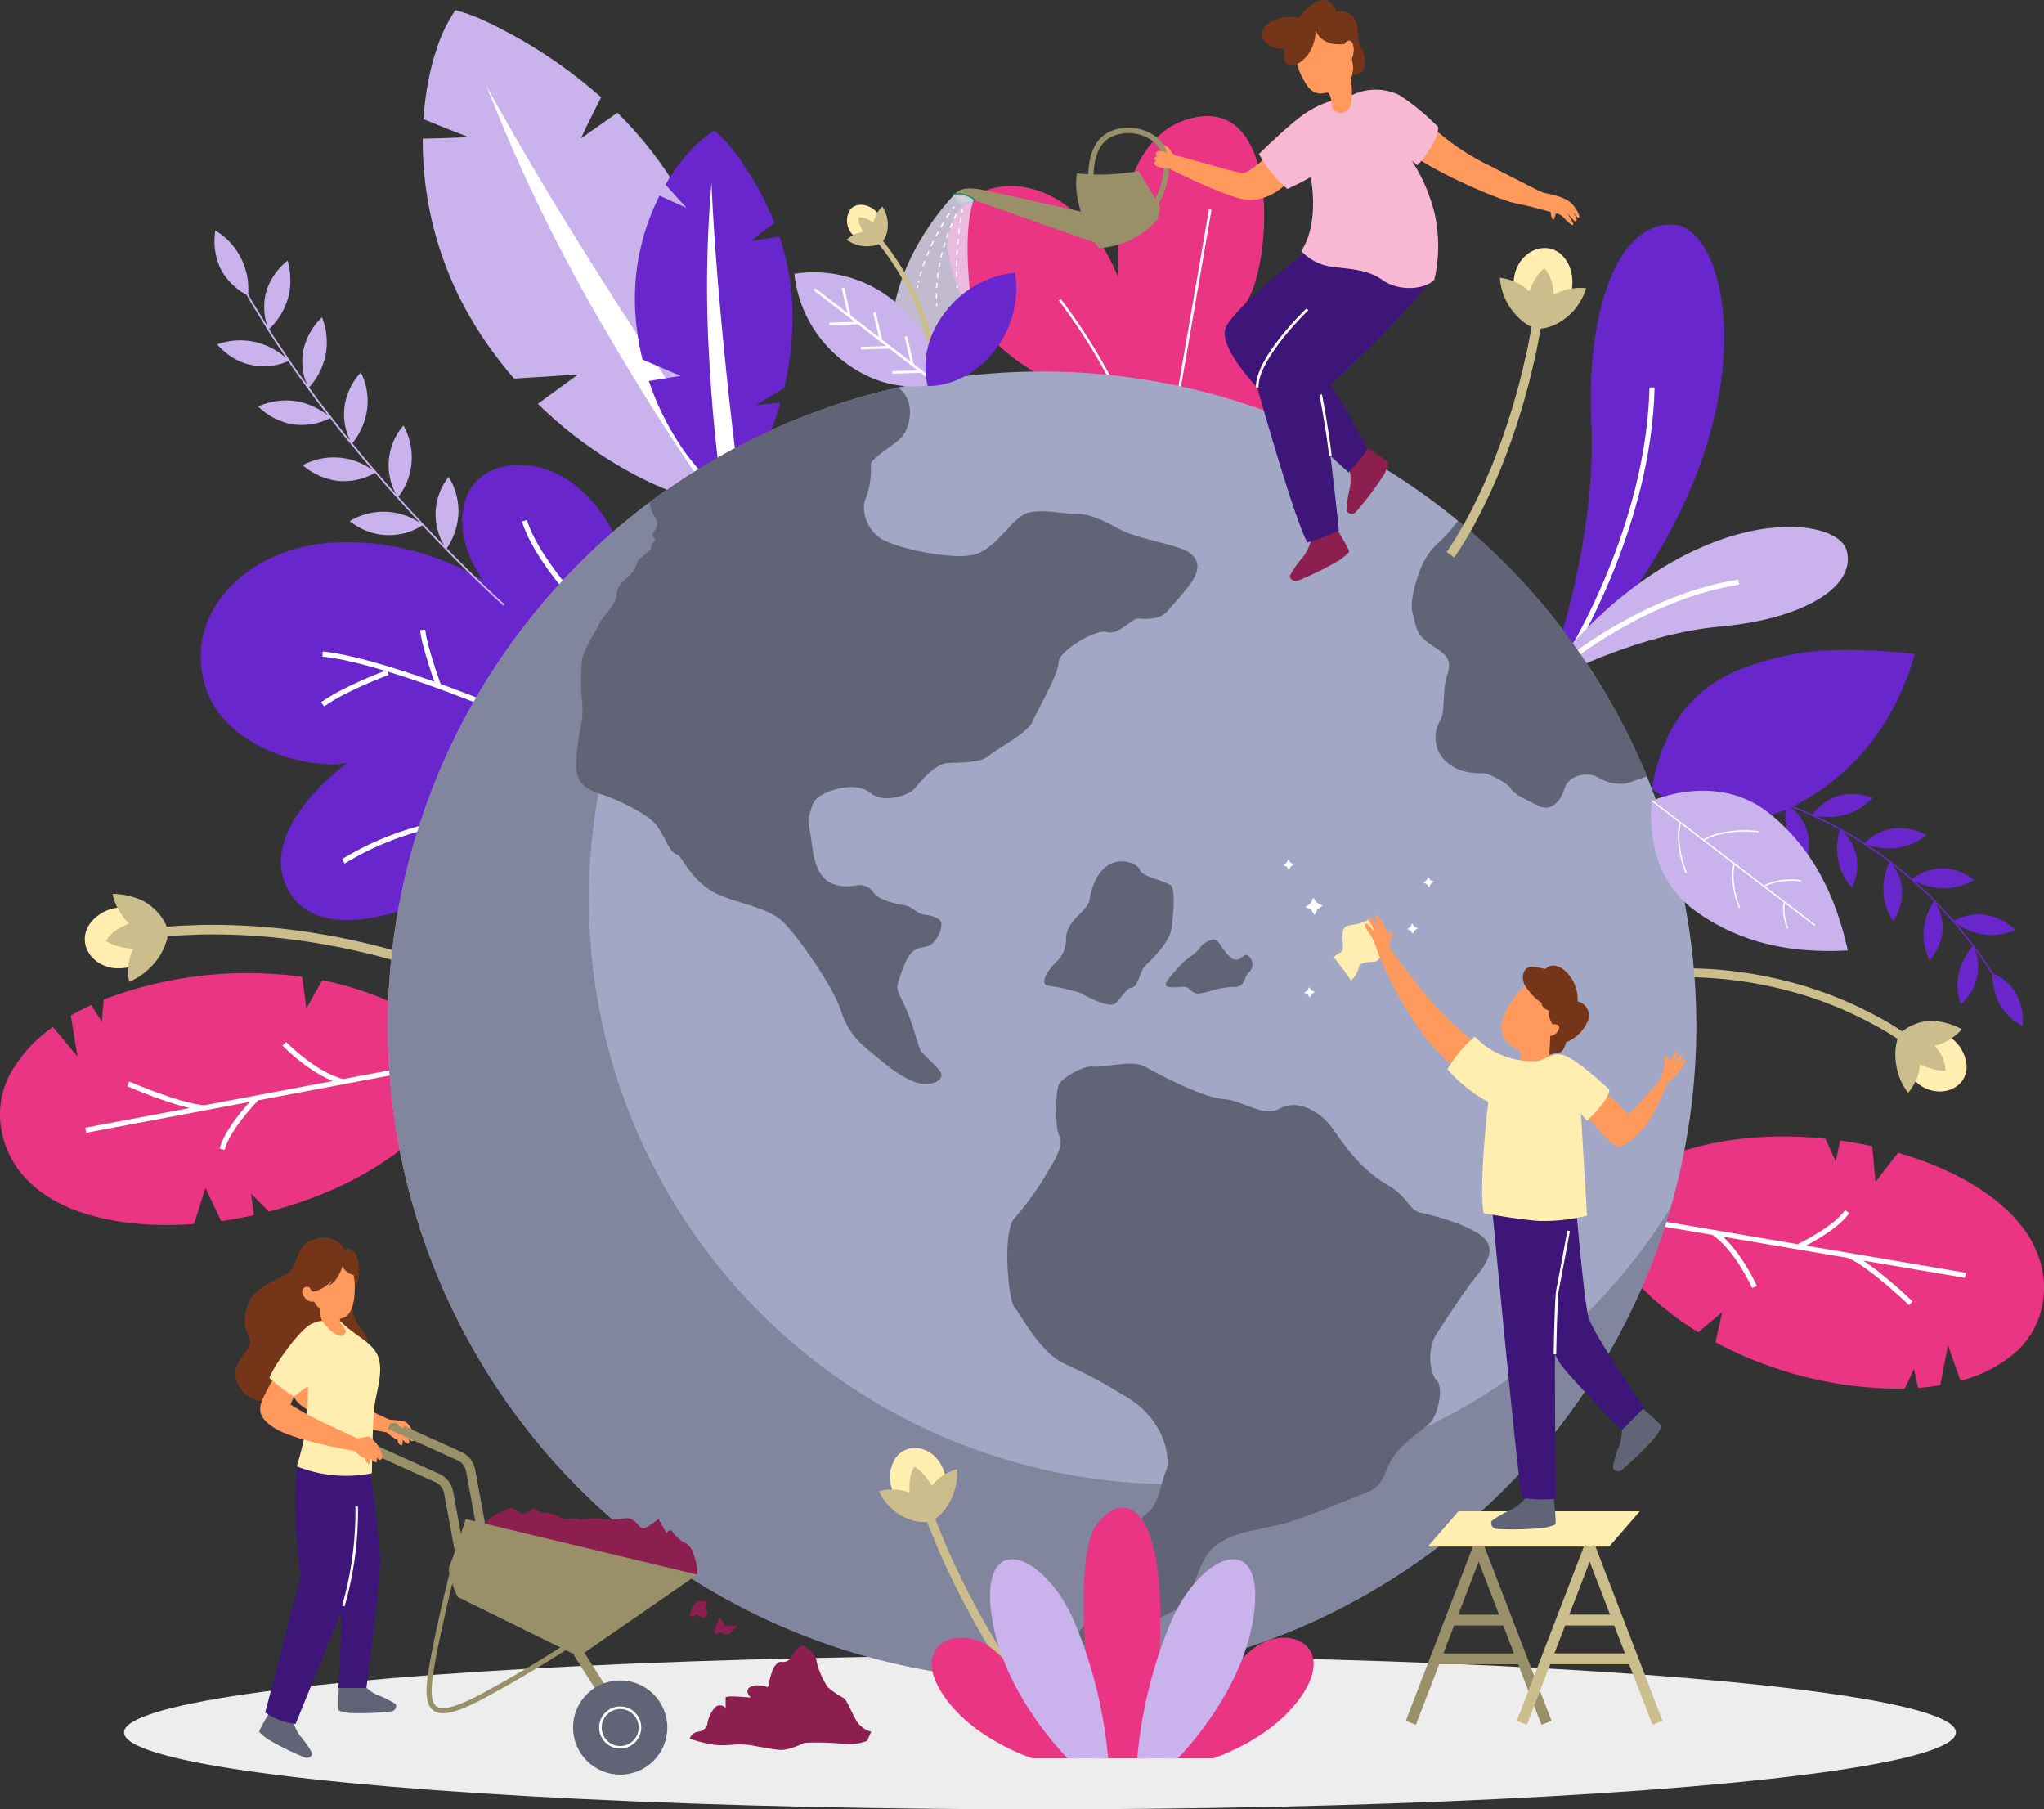 <svg xmlns="http://www.w3.org/2000/svg" width="295" height="261.062" viewBox="0 0 295 261.062">
  <rect x="0" y="0" width="295" height="261.062" fill="#333333" stroke="none"/>
  <g id="Grupo_876072" data-name="Grupo 876072" transform="translate(-25.709 -50.522)">
    <g id="Grupo_876073" data-name="Grupo 876073" transform="translate(267.832 190.245)">
      <g id="Grupo_876072-2" data-name="Grupo 876072">
        <path id="Trazado_218233" data-name="Trazado 218233" d="M392.334,263.363l-.09-1.284s.572-.039,1.532-.037,2.336.034,3.977.157a60.26,60.26,0,0,1,11.845,2.115,55.66,55.66,0,0,1,11.16,4.507,37.823,37.823,0,0,1,3.432,2l1.26.83-.721,1.065-1.229-.809a36.553,36.553,0,0,0-3.348-1.956,54.37,54.37,0,0,0-10.9-4.4,58.973,58.973,0,0,0-11.591-2.07c-1.6-.121-2.942-.165-3.873-.154S392.334,263.363,392.334,263.363Z" transform="translate(-392.244 -262.041)" fill="#ccbe8c"/>
      </g>
      <path id="Trazado_218234" data-name="Trazado 218234" d="M443.527,283.1a4.844,4.844,0,0,1-1.778-2.909,4.041,4.041,0,0,1,.54-3.136,3.527,3.527,0,0,1,2.864-1.5,5.832,5.832,0,0,1,3.624,1.331,5.61,5.61,0,0,1,1.9,3.367,3.444,3.444,0,0,1-.963,3.038,4.138,4.138,0,0,1-3.039,1.093A5.04,5.04,0,0,1,443.527,283.1Z" transform="translate(-409.015 -266.629)" fill="#ffeeb0"/>
      <path id="Trazado_218235" data-name="Trazado 218235" d="M443.354,279.78a9.16,9.16,0,0,0,1.246.485,6.4,6.4,0,0,0,2.447.423,4.892,4.892,0,0,0-.735-2.456,9.32,9.32,0,0,0-.816-1.134,7.912,7.912,0,0,0,2.9-1.422,5.982,5.982,0,0,0,1.005-.964,10.26,10.26,0,0,0-3.911-1.189,6.529,6.529,0,0,0-2.859.458,6.072,6.072,0,0,0-2.286,1.512,7.566,7.566,0,0,0-.539,2.662,9.411,9.411,0,0,0,.332,2.662,8.328,8.328,0,0,0,1.514,3.068,6.8,6.8,0,0,0,.795-1.13A6.7,6.7,0,0,0,443.354,279.78Z" transform="translate(-408.384 -265.932)" fill="#ccbe8c"/>
    </g>
    <ellipse id="Elipse_7382" data-name="Elipse 7382" cx="132.197" cy="11.091" rx="132.197" ry="11.091" transform="translate(43.605 289.402)" fill="#ededed"/>
    <g id="Grupo_876075" data-name="Grupo 876075" transform="translate(37.944 179.5)">
      <g id="Grupo_876074" data-name="Grupo 876074" transform="translate(10.866 4.47)">
        <path id="Trazado_218236" data-name="Trazado 218236" d="M97.76,257.28l-.47,1.3s-.528-.19-1.495-.489-2.349-.708-4.03-1.135a99.8,99.8,0,0,0-12.5-2.359,92.291,92.291,0,0,0-12.689-.661c-1.729.088-3.176.1-4.18.208l-1.579.157-.138-1.376,1.61-.16c1.024-.112,2.495-.124,4.256-.211a93.563,93.563,0,0,1,12.888.671,101.319,101.319,0,0,1,12.674,2.391c1.707.434,3.117.846,4.1,1.155S97.76,257.28,97.76,257.28Z" transform="translate(-60.68 -252.542)" fill="#ccbe8c"/>
      </g>
      <path id="Trazado_218237" data-name="Trazado 218237" d="M48.646,248.824a6.126,6.126,0,0,1,4.051.635,3.952,3.952,0,0,1,1.92,2.915,4.132,4.132,0,0,1-1.123,3.217,5.358,5.358,0,0,1-3.235,1.828,7.3,7.3,0,0,1-1.922.054,5.158,5.158,0,0,1-1.734-.551,4.391,4.391,0,0,1-2.24-2.645,3.744,3.744,0,0,1,.736-3.353,5.6,5.6,0,0,1,1.494-1.319A5.389,5.389,0,0,1,48.646,248.824Z" transform="translate(-44.231 -246.777)" fill="#ffeeb0"/>
      <path id="Trazado_218238" data-name="Trazado 218238" d="M52.2,250.056a10.025,10.025,0,0,0-1.354.644,5.108,5.108,0,0,0-2,1.881,7.136,7.136,0,0,0,2.518.927,9.747,9.747,0,0,0,1.428.188,7.373,7.373,0,0,0-.729,3.288,7.245,7.245,0,0,0,.142,1.48,9.329,9.329,0,0,0,3.093-2.12,8.491,8.491,0,0,0,1.72-2.333,7.961,7.961,0,0,0,.848-2.806,6.614,6.614,0,0,0-1.388-2.585,7.9,7.9,0,0,0-2.431-1.922,10.746,10.746,0,0,0-4.224-.924,6.49,6.49,0,0,0,.427,1.433A8.33,8.33,0,0,0,52.2,250.056Z" transform="translate(-45.799 -245.774)" fill="#ccbe8c"/>
    </g>
    <path id="Trazado_218239" data-name="Trazado 218239" d="M245.57,112.907s-10.709-5.3-12.582-16.945S249.7,79.9,257.407,99.175c0,0-1.4-20.881,11.319-23.156s10.663,23.13,6.8,27.159c0,0,5.341-3.869,10.579-.657s3.547,15.794-13.343,19.141S245.57,112.907,245.57,112.907Z" transform="translate(-70.311 -8.605)" fill="#ea3584"/>
    <path id="Trazado_218240" data-name="Trazado 218240" d="M265.443,129.7a82.727,82.727,0,0,0-8.414-13.649l.295-.227a83.18,83.18,0,0,1,8.457,13.723Z" transform="translate(-78.516 -22.164)" fill="#fff"/>
    <rect id="Rectángulo_296847" data-name="Rectángulo 296847" width="26.06" height="0.371" transform="matrix(0.17, -0.985, 0.985, 0.17, 195.761, 106.401)" fill="#fff"/>
    <path id="Trazado_218241" data-name="Trazado 218241" d="M129.034,161.778s-4.412-9.675-13.51-9.673-10.416,9.611-5.095,16.742a37.754,37.754,0,0,0-21.289-5.578c-12.556.485-21.835,9.765-19.106,20.136s16.74,12.737,20.743,11.645c0,0-13.829,9.826-8.37,18.742s22.563,0,22.563,0Z" transform="translate(-14.883 -34.48)" fill="#6826cc"/>
    <path id="Trazado_218242" data-name="Trazado 218242" d="M119.7,200.793c-.156-.065-15.639-6.448-23.554-7.235l.073-.739c8.024.8,23.608,7.223,23.765,7.287Z" transform="translate(-23.908 -48.299)" fill="#fff"/>
    <path id="Trazado_218243" data-name="Trazado 218243" d="M96.308,202.124l-.439-.6c3.107-2.278,9.239-4.559,9.5-4.655l.257.7C105.562,197.589,99.331,199.907,96.308,202.124Z" transform="translate(-23.814 -49.674)" fill="#fff"/>
    <path id="Trazado_218244" data-name="Trazado 218244" d="M119.819,196.3c-.087-.24-2.133-5.89-2.313-8.187l.74-.058c.172,2.2,2.25,7.934,2.27,7.992Z" transform="translate(-31.158 -46.682)" fill="#fff"/>
    <path id="Trazado_218245" data-name="Trazado 218245" d="M100.811,236.031l-.375-.641a42.934,42.934,0,0,1,13.885-5.417l.105.735A42.182,42.182,0,0,0,100.811,236.031Z" transform="translate(-25.364 -60.91)" fill="#fff"/>
    <path id="Trazado_218246" data-name="Trazado 218246" d="M147.31,175.968c-.244-.264-6-6.542-7.568-11.647l.71-.218c1.52,4.943,7.345,11.3,7.4,11.363Z" transform="translate(-38.706 -38.552)" fill="#fff"/>
    <g id="Grupo_876076" data-name="Grupo 876076" transform="translate(25.709 190.926)">
      <path id="Trazado_218247" data-name="Trazado 218247" d="M69.929,268.134l-.61-4.524a58.235,58.235,0,0,0-28.639,3.28l-.271,3.206-1.542-2.417q-1.532.706-2.94,1.521l.972,5.926-3.541-4.272a19.821,19.821,0,0,0-6.251,6.894,12.41,12.41,0,0,0-1.125,8.317,13.556,13.556,0,0,0,3.313,6.487,16.083,16.083,0,0,0,2.764,2.4,20.371,20.371,0,0,0,3.409,1.879c4.919,2.155,11.33,2.945,18.248,2.439l1.64-5.2,2.282,4.786c1.564-.225,3.151-.507,4.732-.859l-.44-3.115,2.589,2.6q.917-.234,1.831-.5c10.952-3.166,17.867-8.361,22.037-12.8a28.349,28.349,0,0,0,5.6-8.094s-6.292-8.885-21.762-11.987Z" transform="translate(-25.709 -263.071)" fill="#ea3584"/>
    </g>
    <rect id="Rectángulo_296848" data-name="Rectángulo 296848" width="51.829" height="0.742" transform="translate(38.01 213.24) rotate(-10.695)" fill="#fff"/>
    <path id="Trazado_218248" data-name="Trazado 218248" d="M64.643,290.917c-3.63-.211-10.823-3.348-11.127-3.482l.3-.68c.074.032,7.375,3.218,10.872,3.421Z" transform="translate(-9.438 -80.184)" fill="#fff"/>
    <path id="Trazado_218249" data-name="Trazado 218249" d="M74.412,297.79l-.72-.18c.776-3.1,4.791-7.248,4.962-7.423l.531.518C79.145,290.747,75.139,294.882,74.412,297.79Z" transform="translate(-16.287 -81.349)" fill="#fff"/>
    <path id="Trazado_218250" data-name="Trazado 218250" d="M96.123,284.209c-4.165-.954-8.517-5.363-8.7-5.551l.531-.519c.043.044,4.384,4.44,8.336,5.346Z" transform="translate(-20.947 -77.26)" fill="#fff"/>
    <g id="Grupo_876496" data-name="Grupo 876496">
      <g id="Grupo_876077" data-name="Grupo 876077" transform="translate(254.953 214.51)">
        <path id="Trazado_218251" data-name="Trazado 218251" d="M392.061,324.114l-.975,4.346a56.782,56.782,0,0,0,27.314,6.7l1.335-2.841.592,2.733q1.641-.126,3.205-.4l1.119-5.752,1.793,5.11a19.34,19.34,0,0,0,8.054-4.189,12.1,12.1,0,0,0,3.847-7.228,13.214,13.214,0,0,0-.834-7.058,15.636,15.636,0,0,0-1.716-3.129,19.866,19.866,0,0,0-2.482-2.874c-3.771-3.639-9.368-6.533-15.869-8.414l-3.263,4.2-.466-5.152c-1.507-.324-3.054-.6-4.621-.816l-.653,3-1.486-3.259q-.918-.1-1.844-.166c-11.093-.815-19.18,1.6-24.5,4.242a27.661,27.661,0,0,0-7.867,5.508s2.746,10.261,15.849,18.341Z" transform="translate(-372.747 -298.773)" fill="#ea3584"/>
      </g>
      <rect id="Rectángulo_296849" data-name="Rectángulo 296849" width="0.743" height="50.567" transform="translate(259.46 226.425) rotate(-80.349)" fill="#fff"/>
      <path id="Trazado_218252" data-name="Trazado 218252" d="M438.282,331.746c-.055-.054-5.656-5.442-8.784-6.811l.3-.68c3.251,1.422,8.77,6.733,9,6.958Z" transform="translate(-137.057 -92.912)" fill="#fff"/>
      <path id="Trazado_218253" data-name="Trazado 218253" d="M418.892,320.386l-.319-.67c.052-.024,5.114-2.449,6.764-4.862l.613.419C424.187,317.852,419.107,320.285,418.892,320.386Z" transform="translate(-133.349 -89.721)" fill="#fff"/>
      <path id="Trazado_218254" data-name="Trazado 218254" d="M405.544,327.584c-.025-.055-2.506-5.546-5.813-7.712l.408-.621c3.49,2.286,5.979,7.8,6.083,8.03Z" transform="translate(-126.953 -91.214)" fill="#fff"/>
    </g>
    <g id="Grupo_876078" data-name="Grupo 876078" transform="translate(228.598 273.394)">
      <rect id="Rectángulo_296850" data-name="Rectángulo 296850" width="27.249" height="1.564" transform="translate(0 25.43) rotate(-68.946)" fill="#998f69"/>
    </g>
    <g id="Grupo_876079" data-name="Grupo 876079" transform="translate(238.387 273.394)">
      <rect id="Rectángulo_296851" data-name="Rectángulo 296851" width="1.564" height="27.249" transform="translate(0 0.562) rotate(-21.054)" fill="#998f69"/>
    </g>
    <g id="Grupo_876080" data-name="Grupo 876080" transform="translate(235.035 283.495)">
      <rect id="Rectángulo_296852" data-name="Rectángulo 296852" width="8.459" height="1.563" fill="#998f69"/>
    </g>
    <g id="Grupo_876081" data-name="Grupo 876081" transform="translate(233.091 289.085)">
      <rect id="Rectángulo_296853" data-name="Rectángulo 296853" width="12.259" height="1.563" fill="#998f69"/>
    </g>
    <path id="Trazado_218255" data-name="Trazado 218255" d="M87.326,425.973a5.944,5.944,0,0,0,.883,1.815,15.267,15.267,0,0,1,1.74,2.455c.119.477-.453.906-1,.715a40.632,40.632,0,0,1-5.435-2.693c-.93-.715-1.192-.978-1.169-1.145a28.956,28.956,0,0,1,1.484-2.653C84.156,423.974,86.635,423.991,87.326,425.973Z" transform="translate(-19.223 -126.836)" fill="#616476"/>
    <path id="Trazado_218256" data-name="Trazado 218256" d="M103.5,418.539a5.943,5.943,0,0,0,1.642,1.173,15.246,15.246,0,0,1,2.7,1.325c.332.361.035,1.012-.538,1.106a40.7,40.7,0,0,1-6.061.232c-1.159-.184-1.514-.289-1.573-.447a28.78,28.78,0,0,1,.036-3.04C99.763,418.3,101.948,417.128,103.5,418.539Z" transform="translate(-25.097 -124.688)" fill="#616476"/>
    <path id="Trazado_218257" data-name="Trazado 218257" d="M103.684,366.052s1.911,12.793,1.99,16.142-1.99,18.847-1.99,18.847H99.647s.394-7.552.394-8.734-.394-11.492-.394-11.492l.394-14.352S102.4,365.014,103.684,366.052Z" transform="translate(-25.097 -106.972)" fill="#3e167a"/>
    <path id="Trazado_218258" data-name="Trazado 218258" d="M88.91,366.552s-1.263,3.282-.869,10.045a78.836,78.836,0,0,0,.718,8.34s-4.527,17.6-5.118,19.7a9.631,9.631,0,0,0,4.4,1.642s4.794-11.82,6.5-16.023a26.482,26.482,0,0,0,2.216-10.835c.017-3.677.411-13.593.411-13.593Z" transform="translate(-19.664 -107.023)" fill="#3e167a"/>
    <path id="Trazado_218259" data-name="Trazado 218259" d="M100.806,394.013l-.355-.108a49.306,49.306,0,0,0,1.922-14.305l.371,0A49.662,49.662,0,0,1,100.806,394.013Z" transform="translate(-25.37 -111.698)" fill="#fff"/>
    <path id="Trazado_218260" data-name="Trazado 218260" d="M103.432,357.974s-8.321-1.437-11.335-3.107-2.643-3.153-2.225-4.219,1.715-3.339,1.715-3.339l2.949,2.11-.075.657-.5,1.149s.962.61,2.414,1.416,7.364,3.518,7.364,3.518S105.172,357.345,103.432,357.974Z" transform="translate(-21.684 -100.738)" fill="#ff9a5c"/>
    <path id="Trazado_218261" data-name="Trazado 218261" d="M109.9,362.477a5.343,5.343,0,0,0,1.566,1.124c.065.562.39.8.571.779s.186-.865.186-.865c.162.389.8.778.886.54a1.41,1.41,0,0,0,0-.627s.26.345.454.345.432-.172.345-.605a4.172,4.172,0,0,0-.605-1.427c-.26-.345-.411-.692-.973-.822a9.308,9.308,0,0,0-1.406-.108,12.339,12.339,0,0,0-1.622,0Z" transform="translate(-28.374 -105.311)" fill="#ff9a5c"/>
    <path id="Trazado_218262" data-name="Trazado 218262" d="M92.836,322.552s-1.107-2.41-4.234-1.5-2.15,3.843-4.169,5.081-5.016,1.889-5.8,5.341,1.628,3.713,0,5.8-2.215,3.582-.456,5.732,4.856,1.5,6.793.456,10.4-5.016,10.4-5.016a3.148,3.148,0,0,0,0-4.3c-1.964-2.218-1.433-5.6-1.433-5.6s.716-.13.977-2.085S94.558,321.961,92.836,322.552Z" transform="translate(-17.446 -91.756)" fill="#753519"/>
    <path id="Trazado_218263" data-name="Trazado 218263" d="M331.866,75.275l1.091-.79a33.4,33.4,0,0,0,9.866,7.659c6.124,3.087,8.224,4.265,8.781,4.366s3.189.556,4.1,1.72,1.012,1.823.809,1.873-1.214-1.417-1.214-1.417,1.013,1.306.911,1.793-.67-.345-.873-.548-.711-.792-.711-.792a8.027,8.027,0,0,1,1.116,1.827c.041.427-.67-.122-1.218-.731s-1.157-.894-1.3-.711-.2.934-.426.792-.264-.711-.366-1.117c-.361-.008-2.011-.6-4.983-1.2s-14.856-5.81-17.563-9.178S331.866,75.275,331.866,75.275Z" transform="translate(-102.961 -8.134)" fill="#ff9a5c"/>
    <g id="Grupo_876082" data-name="Grupo 876082" transform="translate(274.064 164.077)">
      <path id="Trazado_218264" data-name="Trazado 218264" d="M431.8,247.436h0a7.806,7.806,0,0,0,1.881-4,7.156,7.156,0,0,0-.95-4.189l.869.925c.514.561,1.233,1.281,1.9,2.049l2.523,3.184a9.13,9.13,0,0,0-2.029,4.053,7.525,7.525,0,0,0,.331,4.3h0a7.472,7.472,0,0,0,2.3-3.694,6.939,6.939,0,0,0,.188-2.129,5.93,5.93,0,0,0-.523-2.2l.439.555c.25.343.551.822.866,1.292l1.249,1.888a8.535,8.535,0,0,0,.339,2.287,7.791,7.791,0,0,0,.776,2.05,8.1,8.1,0,0,0,3.284,3.111h0a7.886,7.886,0,0,0-.855-4.485,7.039,7.039,0,0,0-1.346-1.8,8.591,8.591,0,0,0-2.02-1.278l-.781-1.181-.8-1.211-.452-.682-.523-.665-2.815-3.554a8.461,8.461,0,0,0,8.558.995h0a8.145,8.145,0,0,0-4.36-2.2,6.994,6.994,0,0,0-4.477.874l-2.79-2.97a25.77,25.77,0,0,0-2.024-1.935l-.945-.854a8.92,8.92,0,0,0,2.147.8,11.35,11.35,0,0,0,2.178.253,8.412,8.412,0,0,0,4.3-1.207h0a9.64,9.64,0,0,0-2.254-1.247,6.552,6.552,0,0,0-2.339-.4,7.22,7.22,0,0,0-4.352,1.507l-.945-.853-2.216-1.715a27.97,27.97,0,0,0-2.26-1.653l-1.064-.7a9.01,9.01,0,0,0,2.251.468,8.272,8.272,0,0,0,2.169-.022,8.636,8.636,0,0,0,4.117-1.824h0a8.023,8.023,0,0,0-4.792-.99,7.275,7.275,0,0,0-4.105,2.13l-1.064-.7c-.641-.415-1.548-.885-2.431-1.392l-1.305-.732-1.178-.563-1.149-.55a9.589,9.589,0,0,0,4.439-.2,8.644,8.644,0,0,0,3.811-2.4h0a9.844,9.844,0,0,0-2.549-.532,7.52,7.52,0,0,0-1.2.013,7.4,7.4,0,0,0-1.155.244,7.162,7.162,0,0,0-3.74,2.685l-.537-.256-1.454-.591c-1.192-.518-2.829-1.085-4.476-1.618-1.659-.5-3.337-.931-4.615-1.17-1.272-.264-2.142-.347-2.142-.347l-.02.211s.6.064,1.5.227,2.089.427,3.271.727c1.172.335,2.349.656,3.207.976l1.442.493a9.19,9.19,0,0,0,.449,4.526,8.291,8.291,0,0,0,2.5,3.44h0a7.505,7.505,0,0,0,.046-4.365,6.725,6.725,0,0,0-2.591-3.451l1.176.478c.7.291,1.656.645,2.562,1.107.912.444,1.838.863,2.512,1.219l1.106.621a8.805,8.805,0,0,0-.21,4.51,7.7,7.7,0,0,0,1.971,3.786h0a7.417,7.417,0,0,0,.67-4.294,6.889,6.889,0,0,0-.667-2.033,7.539,7.539,0,0,0-1.389-1.758l1.107.622c.68.346,1.505.943,2.36,1.49a36.454,36.454,0,0,1,3.313,2.345,8.762,8.762,0,0,0-.858,4.432,8.072,8.072,0,0,0,1.406,4.048h0a7.52,7.52,0,0,0,1.285-4.172,6.519,6.519,0,0,0-.367-2.111,7.868,7.868,0,0,0-1.126-1.935l1.005.775a25.33,25.33,0,0,1,2.122,1.812l2.072,1.872a8.7,8.7,0,0,1,.646.654l.239.254a8.934,8.934,0,0,0-1.5,4.3,7.143,7.143,0,0,0,.174,2.1A9.241,9.241,0,0,0,431.8,247.436Z" transform="translate(-401.679 -222.425)" fill="#6826cc"/>
    </g>
    <g id="Grupo_876083" data-name="Grupo 876083" transform="translate(56.665 83.784)">
      <path id="Trazado_218265" data-name="Trazado 218265" d="M88.082,113.407h0a9.249,9.249,0,0,0-2.635,4.527,8.406,8.406,0,0,0,.472,5.156l-.891-1.223c-.547-.725-1.231-1.723-1.9-2.732l-1.858-2.761c-.259-.373-.455-.7-.592-.923l-.217-.355a10.12,10.12,0,0,0,2.784-4.662,8.646,8.646,0,0,0,.268-2.559,9.9,9.9,0,0,0-.386-2.659h0a9.284,9.284,0,0,0-3.036,4.286,8.707,8.707,0,0,0,.1,5.157s-.7-1.151-1.407-2.3c-.347-.578-.713-1.145-.957-1.588l-.4-.74a9.759,9.759,0,0,0-1.063-5.231,9.566,9.566,0,0,0-3.669-3.923h0a9.467,9.467,0,0,0,.7,5.41,9.091,9.091,0,0,0,3.816,3.868l.221.408c.138.261.34.631.611,1.058l1.935,3.165c.683,1.164,1.451,2.273,2.015,3.113l.941,1.4a10.147,10.147,0,0,0-4.694-2.38,9.833,9.833,0,0,0-5.287.39h0a11.061,11.061,0,0,0,2.274,1.924,8.475,8.475,0,0,0,2.558,1.023,8.988,8.988,0,0,0,5.437-.53l.849,1.255,1.963,2.7c1.4,1.979,2.918,3.871,2.918,3.871A10.335,10.335,0,0,0,86.6,126.17a9,9,0,0,0-2.473-.7,9.86,9.86,0,0,0-5.253.793h0a9.563,9.563,0,0,0,4.987,2.575,9.169,9.169,0,0,0,5.4-.888l.931,1.2c.548.725,1.324,1.657,2.1,2.591l2.122,2.57.992,1.145a9.5,9.5,0,0,0-10.113-.717h0A9.739,9.739,0,0,0,90.4,137a9.138,9.138,0,0,0,5.341-1.159l.992,1.144c.591.692,1.391,1.6,2.212,2.494l2.24,2.468,1.038,1.1A9.458,9.458,0,0,0,92.1,142.8h0a8.936,8.936,0,0,0,10.474.626l1.768,1.87c1.082,1.1,2.5,2.591,3.975,4.033,1.455,1.457,2.943,2.881,4.068,3.939s1.892,1.748,1.892,1.748l.168-.189s-2.155-1.951-4.233-3.987c-1.048-1.007-2.068-2.045-2.845-2.81l-1.273-1.3a9.713,9.713,0,0,0,1.687-5.156,9.413,9.413,0,0,0-1.414-5.16h0a8.767,8.767,0,0,0-.631,9.948s-1.7-1.728-3.346-3.5c-.836-.875-1.653-1.769-2.259-2.445l-1.016-1.122a9.349,9.349,0,0,0,.721-10.284h0a8.746,8.746,0,0,0-1.065,9.9l-1.011-1.127-2.181-2.515c-.8-.907-1.573-1.84-2.148-2.543l-.962-1.168a9.813,9.813,0,0,0,2.139-4.977,9.253,9.253,0,0,0-.91-5.238h0a9.248,9.248,0,0,0-2.323,4.688,8.649,8.649,0,0,0,.767,5.131L91.183,130l-2.048-2.624c-1.513-1.891-2.914-3.866-2.914-3.866a9.83,9.83,0,0,0,2.418-4.844A9.671,9.671,0,0,0,88.082,113.407Z" transform="translate(-72.572 -100.875)" fill="#cab3ed"/>
    </g>
    <path id="Trazado_218266" data-name="Trazado 218266" d="M281.89,83.994a3.86,3.86,0,0,1-.939-.757,2.6,2.6,0,0,0-.582-.771,2.055,2.055,0,0,0-.921-.4,4.24,4.24,0,0,0,.751,1.516.373.373,0,0,0,.517-.053,5.022,5.022,0,0,0,.705,1.192S282.5,84.354,281.89,83.994Z" transform="translate(-86.126 -10.708)" fill="#ff9a5c"/>
    <path id="Trazado_218372" data-name="Trazado 218372" d="M94.424,0A94.424,94.424,0,1,1,0,94.424,94.424,94.424,0,0,1,94.424,0Z" transform="translate(81.682 104.132)" fill="#a2a7c5"/>
    <path id="Trazado_218267" data-name="Trazado 218267" d="M223.861,293.637a84.414,84.414,0,0,1-41.779-157.759A94.434,94.434,0,1,0,295.616,253.69,84.347,84.347,0,0,1,223.861,293.637Z" transform="translate(-28.761 -28.972)" fill="#81859d"/>
    <path id="Trazado_218268" data-name="Trazado 218268" d="M294.285,84.958s-2.255,2.029-3.009,2.029-8.264-2.249-9.681-2.547-1.342.149-1.9.522,1.2,1.5,1.2,1.5,6.705,3.42,10.173,4.24,6.239-1.99,6.239-1.99A2.9,2.9,0,0,0,294.285,84.958Z" transform="translate(-86.172 -11.479)" fill="#ff9a5c"/>
    <path id="Trazado_218269" data-name="Trazado 218269" d="M260.948,88.211a30.845,30.845,0,0,0,8.914-.35s2.257,3.787,3.109,5.185l-.371,1.806a12.208,12.208,0,0,1-8.507,4.137S260.133,93.513,260.948,88.211Z" transform="translate(-79.809 -12.674)" fill="#998f69"/>
    <g id="Grupo_876084" data-name="Grupo 876084" transform="translate(182.776 68.968)">
      <path id="Trazado_218270" data-name="Trazado 218270" d="M270.12,91.41a4.357,4.357,0,0,1-1.935-.458l.374-.686a3.465,3.465,0,0,0,2.757.12c1.229-.529,2.151-1.9,2.739-4.074.668-2.474.334-4.451-.966-5.715a5.909,5.909,0,0,0-5.652-1.093c-3.523,1.063-3.165,6.011-3.161,6.061l-.779.064c0-.056-.416-5.627,3.714-6.873a6.663,6.663,0,0,1,6.422,1.28c1.058,1.028,2.12,2.986,1.176,6.48-.655,2.422-1.73,3.967-3.195,4.592A3.788,3.788,0,0,1,270.12,91.41Z" transform="translate(-263.483 -78.445)" fill="#998f69"/>
    </g>
    <path id="Trazado_218271" data-name="Trazado 218271" d="M279.218,83.564s-.678-.262-.949.2c-.281.479.851.855,1.807.761S280.176,83.733,279.218,83.564Z" transform="translate(-85.711 -11.19)" fill="#ff9a5c"/>
    <path id="Trazado_218272" data-name="Trazado 218272" d="M279.079,84.6a1.294,1.294,0,0,0-1.126.182c-.457.392,1.011.947,2.132.846S280.2,84.777,279.079,84.6Z" transform="translate(-85.589 -11.546)" fill="#ff9a5c"/>
    <path id="Trazado_218273" data-name="Trazado 218273" d="M310.513,167.9a6.668,6.668,0,0,1-.987,2.032,17.037,17.037,0,0,0-1.948,2.747c-.133.534.507,1.014,1.121.8a45.5,45.5,0,0,0,6.083-3.015c1.04-.8,1.334-1.094,1.307-1.28a32.276,32.276,0,0,0-1.661-2.969C314.061,165.668,311.286,165.685,310.513,167.9Z" transform="translate(-95.668 -39.168)" fill="#8c1f4f"/>
    <path id="Trazado_218274" data-name="Trazado 218274" d="M278.954,85.568a1.009,1.009,0,0,0-1,.217c-.407.419.894.99,1.892.883S280.375,85.639,278.954,85.568Z" transform="translate(-85.594 -11.879)" fill="#ff9a5c"/>
    <path id="Trazado_218275" data-name="Trazado 218275" d="M252.469,95.022s-14.525-3.28-15.061-3.283-2.344-.339-3.215.867a1.736,1.736,0,0,0,.937,1.139c.8.4,1.876-.4,1.876-.4l17.549,6.185A3.573,3.573,0,0,0,252.469,95.022Z" transform="translate(-70.765 -13.975)" fill="#998f69"/>
    <path id="Trazado_218276" data-name="Trazado 218276" d="M235.527,94.4h0a1.31,1.31,0,0,1-.59-.133,1.917,1.917,0,0,1-1.038-1.272l-.033-.182.181-.034a3.21,3.21,0,0,1,.55-.041,3.8,3.8,0,0,1,2.416.822l.185.15-.191.143A2.872,2.872,0,0,1,235.527,94.4Zm-1.2-1.28a1.6,1.6,0,0,0,.777.814.942.942,0,0,0,.424.094,2.236,2.236,0,0,0,1.044-.335,3.482,3.482,0,0,0-1.974-.583C234.492,93.108,234.4,93.113,234.326,93.118Z" transform="translate(-70.654 -14.329)" fill="#108f6e"/>
    <path id="Trazado_218277" data-name="Trazado 218277" d="M363.843,385.725h-26.17l4.416-5.088h26.17Z" transform="translate(-105.889 -112.05)" fill="#ffeeb0"/>
    <path id="Trazado_218278" data-name="Trazado 218278" d="M229.538,93.054s-10.3,10.294-8.933,22.6h12.473S230,100.437,232.352,93.8A3.521,3.521,0,0,0,229.538,93.054Z" transform="translate(-66.111 -14.422)" fill="#e8def8" opacity="0.79"/>
    <path id="Trazado_218279" data-name="Trazado 218279" d="M304.658,105.647s-10.078,7.969-11.23,10.724,4.548,8.649,4.548,8.649,5.382,19.156,7.24,22.359a23.479,23.479,0,0,0,4.549-1.729s-1.794-17.3-2.627-19.6c0,0,13.073-12.227,15.313-15.851S306.214,104.388,304.658,105.647Z" transform="translate(-90.819 -18.589)" fill="#3e167a"/>
    <path id="Trazado_218280" data-name="Trazado 218280" d="M320.362,151.844a6.654,6.654,0,0,1,.03,2.259,17.024,17.024,0,0,0-.508,3.329.8.8,0,0,0,1.361.213,45.465,45.465,0,0,0,4.083-5.423c.571-1.182.7-1.575.594-1.731a32.269,32.269,0,0,0-2.817-1.908C322.529,148.253,320.058,149.514,320.362,151.844Z" transform="translate(-99.844 -33.267)" fill="#8c1f4f"/>
    <path id="Trazado_218281" data-name="Trazado 218281" d="M300.111,129.3c-.13-4.262,6.993-11.125,7.3-11.415l.257.268c-.073.07-7.307,7.038-7.182,11.136Z" transform="translate(-93.139 -22.865)" fill="#fff"/>
    <path id="Trazado_218282" data-name="Trazado 218282" d="M301.564,135.015l12.419,11.311a27.559,27.559,0,0,0,2.715-3.354s-4.524-8.815-6.4-10.609S301.564,135.015,301.564,135.015Z" transform="translate(-93.633 -27.634)" fill="#3e167a"/>
    <path id="Trazado_218283" data-name="Trazado 218283" d="M356.31,377.562a6.666,6.666,0,0,1-1.755,1.422,17.09,17.09,0,0,0-2.928,1.664c-.347.427.03,1.133.676,1.2a45.522,45.522,0,0,0,6.787-.154c1.282-.284,1.672-.426,1.727-.606a32.43,32.43,0,0,0-.247-3.393C360.472,377.039,357.95,375.88,356.31,377.562Z" transform="translate(-110.581 -110.711)" fill="#616476"/>
    <g id="Grupo_876086" data-name="Grupo 876086" transform="translate(147.869 80.07)">
      <g id="Grupo_876085" data-name="Grupo 876085" transform="translate(4.368 4.784)">
        <path id="Trazado_218284" data-name="Trazado 218284" d="M225.911,121.09l-.753.022s-.007-.294-.075-.838-.184-1.313-.375-2.233a33.626,33.626,0,0,0-2.186-6.536,36.976,36.976,0,0,0-3.4-6.011c-.509-.8-1.018-1.4-1.346-1.84l-.527-.686.587-.473.537.7c.335.45.851,1.064,1.371,1.873a37.8,37.8,0,0,1,3.463,6.13,34.4,34.4,0,0,1,2.235,6.686c.2.945.326,1.741.386,2.305S225.911,121.09,225.911,121.09Z" transform="translate(-217.252 -102.496)" fill="#ccbe8c"/>
      </g>
      <path id="Trazado_218285" data-name="Trazado 218285" d="M214.986,96.272c1.109,1.249,1.158,2.945.131,3.765a2.908,2.908,0,0,1-3.876-4.16C212.136,94.911,213.814,95.086,214.986,96.272Z" transform="translate(-210.639 -95.253)" fill="#ffeeb0"/>
      <path id="Trazado_218286" data-name="Trazado 218286" d="M214.548,97.962a4.876,4.876,0,0,0-.685-.435,3.224,3.224,0,0,0-1.455-.363,3.213,3.213,0,0,0,.316,1.424,6.046,6.046,0,0,0,.329.718,4.146,4.146,0,0,0-2.366,1.116,5.025,5.025,0,0,0,3.488.914,4.207,4.207,0,0,0,1.522-.441,3.706,3.706,0,0,0,.776-1.412,4.756,4.756,0,0,0-.641-3.859A4.476,4.476,0,0,0,214.548,97.962Z" transform="translate(-210.655 -95.379)" fill="#ccbe8c"/>
    </g>
    <path id="Trazado_218287" data-name="Trazado 218287" d="M379.381,361.2a6.664,6.664,0,0,1-.308,2.237,17.067,17.067,0,0,0-1,3.216.8.8,0,0,0,1.313.413,45.516,45.516,0,0,0,4.849-4.751c.741-1.083.929-1.453.846-1.622a32.431,32.431,0,0,0-2.5-2.308C382.061,357.969,379.429,358.846,379.381,361.2Z" transform="translate(-119.601 -104.462)" fill="#616476"/>
    <g id="Grupo_876087" data-name="Grupo 876087" transform="translate(140.357 89.794)">
      <path id="Trazado_218288" data-name="Trazado 218288" d="M199.267,110.2a18.28,18.28,0,0,0,7.177,12.688c6.884,5.3,13.359,3.136,13.359,3.136s.446-6.813-6.439-12.118A18.278,18.278,0,0,0,199.267,110.2Z" transform="translate(-199.267 -109.973)" fill="#cab3ed"/>
      <rect id="Rectángulo_296854" data-name="Rectángulo 296854" width="0.372" height="22.285" transform="translate(2.77 2.596) rotate(-52.384)" fill="#fff"/>
      <rect id="Rectángulo_296855" data-name="Rectángulo 296855" width="4.176" height="0.371" transform="matrix(1, -0.031, 0.031, 1, 5.049, 7.283)" fill="#fff"/>
      <rect id="Rectángulo_296856" data-name="Rectángulo 296856" width="0.371" height="4.176" transform="translate(6.835 2.325) rotate(-12.947)" fill="#fff"/>
      <rect id="Rectángulo_296857" data-name="Rectángulo 296857" width="4.175" height="0.371" transform="translate(9.591 10.783) rotate(-1.794)" fill="#fff"/>
      <rect id="Rectángulo_296858" data-name="Rectángulo 296858" width="0.371" height="4.175" transform="translate(11.377 5.825) rotate(-12.942)" fill="#fff"/>
      <rect id="Rectángulo_296859" data-name="Rectángulo 296859" width="4.176" height="0.371" transform="translate(14.133 14.282) rotate(-1.784)" fill="#fff"/>
      <rect id="Rectángulo_296860" data-name="Rectángulo 296860" width="0.371" height="4.175" transform="matrix(0.975, -0.224, 0.224, 0.975, 15.918, 9.325)" fill="#fff"/>
    </g>
    <path id="Trazado_218289" data-name="Trazado 218289" d="M240.836,110.07a14.558,14.558,0,0,0-10.1,5.717c-4.225,5.483-2.5,10.639-2.5,10.639s5.427.355,9.652-5.127A14.562,14.562,0,0,0,240.836,110.07Z" transform="translate(-68.624 -20.212)" fill="#6826cc"/>
    <g id="Grupo_876090" data-name="Grupo 876090" transform="translate(86.718 51.985)">
      <g id="Grupo_876088" data-name="Grupo 876088" transform="translate(0 0)">
        <path id="Trazado_218290" data-name="Trazado 218290" d="M158.49,103.423l3.887-6.24a68.972,68.972,0,0,0-6.835-17.407,55.467,55.467,0,0,0-9.383-12.229l-5.249,3.689s.69-1.5,1.429-2.979l1.467-2.946a70.3,70.3,0,0,0-11.983-8.561c-1.9-1.044-3.559-1.92-5.1-2.6a24.206,24.206,0,0,0-3.947-1.415,22.155,22.155,0,0,0-2.81,5.946,33.208,33.208,0,0,0-1.124,4.477,44.056,44.056,0,0,0-.677,5.31l3.282,1.326,3.259,1.274-3.31.127-3.325.094a50.69,50.69,0,0,0,7.04,26.1,52.476,52.476,0,0,0,2.971,4.518c1.031,1.416,2.081,2.755,3.169,3.991l4.631-.285,4.616-.318-5.817,4.245a61.062,61.062,0,0,0,12.983,9.689c1.764.982,3.232,1.669,4.262,2.122s1.627.672,1.627.672l5.443-3.771,5.443-3.771s.033-.343.035-1.021-.008-1.654-.075-2.9a72.038,72.038,0,0,0-1.288-10.107Z" transform="translate(-118.066 -52.737)" fill="#cab3ed"/>
      </g>
      <g id="Grupo_876089" data-name="Grupo 876089" transform="translate(9.216 10.96)">
        <path id="Trazado_218291" data-name="Trazado 218291" d="M165.418,122.715c-2.052-3-7.108-10.44-13.3-20.058-6.2-9.619-13.559-21.411-20.1-33.329a243.2,243.2,0,0,0,17.117,35.154c5.771,9.983,10.8,17.491,12.907,20.571l1.688-1.169Z" transform="translate(-132.018 -69.328)" fill="#fff"/>
      </g>
    </g>
    <g id="Grupo_876093" data-name="Grupo 876093" transform="translate(117.333 69.358)">
      <g id="Grupo_876091" data-name="Grupo 876091" transform="translate(0 0)">
        <path id="Trazado_218292" data-name="Trazado 218292" d="M181.9,118.642l4.065-2.443a44.269,44.269,0,0,0,1.167-12.038,35.806,35.806,0,0,0-1.849-9.82l-4.1.612,1.688-1.311,1.693-1.287a43.6,43.6,0,0,0-4.489-8.44,24.054,24.054,0,0,0-4.14-4.878c-1.739.935-4.652,3.592-7.1,7.8l1.522,1.692,1.523,1.661-1.951-.87-1.951-.89a32.9,32.9,0,0,0-3.494,16.985,37.728,37.728,0,0,0,1.04,6.665l5.488,2.358-4.586.731a39.745,39.745,0,0,0,4.6,9.362c.723,1.081,1.363,1.908,1.819,2.47s.735.863.735.863l4.234-.556,4.234-.556a23.113,23.113,0,0,0,1.132-2.264,46.131,46.131,0,0,0,2.235-6.188Z" transform="translate(-164.413 -79.036)" fill="#6826cc"/>
      </g>
      <g id="Grupo_876092" data-name="Grupo 876092" transform="translate(10.423 7.63)">
        <path id="Trazado_218293" data-name="Trazado 218293" d="M184.486,131.052c-.293-2.329-1-8.086-1.735-15.428s-1.529-16.278-1.921-25.038a171.545,171.545,0,0,0-.33,25.211c.393,7.424,1.059,13.211,1.36,15.6l1.313-.172Z" transform="translate(-180.192 -90.587)" fill="#fff"/>
      </g>
    </g>
    <g id="Grupo_876499" data-name="Grupo 876499">
      <path id="Trazado_218294" data-name="Trazado 218294" d="M365.108,162.373s6.254-17.377,5.471-34.223,4.169-29.5,12.246-28.512,15.112,31.468-15.633,64.558Z" transform="translate(-115.201 -16.653)" fill="#6826cc"/>
      <path id="Trazado_218295" data-name="Trazado 218295" d="M368.874,173.81l-.629-.4c.114-.181,11.352-18.291,11.787-38.269l.742.017C380.335,155.35,368.989,173.628,368.874,173.81Z" transform="translate(-116.266 -28.724)" fill="#fff"/>
    </g>
    <g id="Grupo_876500" data-name="Grupo 876500">
      <path id="Trazado_218296" data-name="Trazado 218296" d="M366.507,186.849s11.211-5.845,22.711-6.868,19.625-5.547,18.213-10.936-22.741-7.35-42.353,16.559Z" transform="translate(-115.191 -39.062)" fill="#cab3ed"/>
      <path id="Trazado_218297" data-name="Trazado 218297" d="M367.878,189.344l-.476-.57c.113-.094,11.491-9.5,25.177-11.662l.116.733C379.216,179.977,367.99,189.251,367.878,189.344Z" transform="translate(-115.98 -42.968)" fill="#fff"/>
    </g>
    <g id="Grupo_876094" data-name="Grupo 876094" transform="translate(264.094 144.292)">
      <path id="Trazado_218298" data-name="Trazado 218298" d="M424.566,193.072a83.62,83.62,0,0,0-11.9-.556,38.916,38.916,0,0,0-14.58,3.315,18.818,18.818,0,0,0-9.525,10.017,25.494,25.494,0,0,0-1.915,6.67,20.9,20.9,0,0,0,6.176,3.3,18.193,18.193,0,0,0,14.484-.9,33.137,33.137,0,0,0,12.1-10.666A37.242,37.242,0,0,0,424.566,193.072Z" transform="translate(-386.608 -192.475)" fill="#6826cc"/>
      <path id="Trazado_218299" data-name="Trazado 218299" d="M386.671,214.865l-.085-.214s2.059-.822,5.113-2.144,7.1-3.14,11.095-5.074,7.93-3.983,10.837-5.6c1.46-.8,2.657-1.5,3.493-1.988l1.317-.768.118.2-1.318.77c-.837.493-2.036,1.193-3.5,1.991-2.911,1.618-6.848,3.676-10.848,5.6s-8.046,3.758-11.1,5.078S386.671,214.865,386.671,214.865Z" transform="translate(-386.586 -194.716)" fill="#6826cc"/>
      <path id="Trazado_218300" data-name="Trazado 218300" d="M420.016,204.189a5.489,5.489,0,0,1,.053-1.743,13.54,13.54,0,0,1,1.7-4.518l.2.116a13.351,13.351,0,0,0-1.658,4.434,7.1,7.1,0,0,0-.093,1.227,3.1,3.1,0,0,0,.032.439Z" transform="translate(-397.919 -194.326)" fill="#6826cc"/>
      <path id="Trazado_218301" data-name="Trazado 218301" d="M411.341,211.789l.17-.157a3.572,3.572,0,0,0,.4.345,7.869,7.869,0,0,0,1.246.771,14.2,14.2,0,0,0,5.571,1.383l-.019.231a14.436,14.436,0,0,1-5.663-1.4A6.137,6.137,0,0,1,411.341,211.789Z" transform="translate(-394.989 -198.977)" fill="#6826cc"/>
      <path id="Trazado_218302" data-name="Trazado 218302" d="M395.175,219.209l.177-.147a4.106,4.106,0,0,0,.439.414,9.019,9.019,0,0,0,1.391.943,16.394,16.394,0,0,0,6.313,1.85l-.028.231a16.635,16.635,0,0,1-6.4-1.866A7,7,0,0,1,395.175,219.209Z" transform="translate(-389.501 -201.499)" fill="#6826cc"/>
      <path id="Trazado_218303" data-name="Trazado 218303" d="M402.092,211.375a8.169,8.169,0,0,1,.208-2.587,20.552,20.552,0,0,1,2.852-6.594l.19.126a20.306,20.306,0,0,0-2.807,6.528,10.572,10.572,0,0,0-.232,1.832,4.792,4.792,0,0,0,.017.663Z" transform="translate(-391.84 -195.774)" fill="#6826cc"/>
      <path id="Trazado_218304" data-name="Trazado 218304" d="M426.079,204.225l.163-.164a3.708,3.708,0,0,0,1,.607,8.672,8.672,0,0,0,3.312.67l-.008.233a8.94,8.94,0,0,1-3.413-.692A3.7,3.7,0,0,1,426.079,204.225Z" transform="translate(-399.991 -196.408)" fill="#6826cc"/>
    </g>
    <g id="Grupo_876095" data-name="Grupo 876095" transform="translate(263.987 164.612)">
      <path id="Trazado_218305" data-name="Trazado 218305" d="M414.837,246.287c-1.235-5.391-3.7-13.607-11.281-19.743s-16.982-1.861-16.982-1.861-1.688,10.172,6.286,15.925S409.376,246.56,414.837,246.287Z" transform="translate(-386.424 -223.235)" fill="#cab3ed"/>
      <path id="Trazado_218306" data-name="Trazado 218306" d="M386.561,225.463l.117-.152,23.511,17.972-.115.153Z" transform="translate(-386.471 -223.94)" fill="#fff"/>
      <path id="Trazado_218307" data-name="Trazado 218307" d="M411.033,243.545a4.4,4.4,0,0,1,1.33-.579,10.685,10.685,0,0,1,4.037-.258l-.02.192a10.482,10.482,0,0,0-3.958.257,5.612,5.612,0,0,0-.956.361,2.553,2.553,0,0,0-.319.182Z" transform="translate(-394.777 -229.819)" fill="#fff"/>
      <path id="Trazado_218308" data-name="Trazado 218308" d="M404.388,239.131l.18.069a3.074,3.074,0,0,0-.108.426,6.781,6.781,0,0,0-.11,1.217,12.619,12.619,0,0,0,.97,4.656l-.178.07a12.81,12.81,0,0,1-.992-4.728A5.28,5.28,0,0,1,404.388,239.131Z" transform="translate(-392.44 -228.631)" fill="#fff"/>
      <path id="Trazado_218309" data-name="Trazado 218309" d="M392.591,230.129l.179.069a3.429,3.429,0,0,0-.125.487,7.653,7.653,0,0,0-.131,1.394,14.369,14.369,0,0,0,1.1,5.331l-.179.07a14.571,14.571,0,0,1-1.125-5.4A5.952,5.952,0,0,1,392.591,230.129Z" transform="translate(-388.423 -225.575)" fill="#fff"/>
      <path id="Trazado_218310" data-name="Trazado 218310" d="M397.837,233.235a6.578,6.578,0,0,1,1.986-.856A16.054,16.054,0,0,1,405.85,232l-.02.191a15.853,15.853,0,0,0-5.958.38,8.565,8.565,0,0,0-1.44.541,3.751,3.751,0,0,0-.481.273Z" transform="translate(-390.298 -226.173)" fill="#fff"/>
      <path id="Trazado_218311" data-name="Trazado 218311" d="M415.406,247.514l.179.069a3.173,3.173,0,0,0-.125.969,7.479,7.479,0,0,0,.576,2.744l-.178.07a7.68,7.68,0,0,1-.595-2.827A3.179,3.179,0,0,1,415.406,247.514Z" transform="translate(-396.213 -231.476)" fill="#fff"/>
    </g>
    <path id="Trazado_218312" data-name="Trazado 218312" d="M92.459,339.162s-.267-.375-1.789.307-5.05,5.33-6.092,7.815a25.632,25.632,0,0,0,3.527,2.685,18.162,18.162,0,0,1,2.032-1.482,43.334,43.334,0,0,1-.509,7.213,42.628,42.628,0,0,1-1.109,4.329,19.1,19.1,0,0,0,10.848,1s.081-6.452.281-8.938,1.363-5.25.721-7.575-3.382-3.193-5.6-5.464Z" transform="translate(-19.982 -97.936)" fill="#ffeeb0"/>
    <path id="Trazado_218313" data-name="Trazado 218313" d="M99.277,328.268a6.442,6.442,0,0,0-1.187-3.237c-1.079-1.349-3.453-.863-4.425,1.187a6.983,6.983,0,0,0-.774,3.045.72.72,0,0,0-.933.028c-.723.493.372,2.231,1.475,1.931a3.817,3.817,0,0,0,.933,1.122,3.31,3.31,0,0,0,.287,1.778c1.025,1.241,2.231,2.467,3.04,1.927s-.162-1.295-.432-1.726a.452.452,0,0,1,.073-.657C99.762,333.341,99.277,328.268,99.277,328.268Z" transform="translate(-22.408 -92.918)" fill="#ff9a5c"/>
    <path id="Trazado_218314" data-name="Trazado 218314" d="M97.894,325.773s-.631,2.365-2.039,2.885a2.872,2.872,0,0,0,.515-.681s-1.8,1.683-2.805,1.523c0,0-.641-.28-.842-2.525s2.164-3.527,2.164-3.527h2.685l1.884,2.164.194,1.523A2.025,2.025,0,0,1,97.894,325.773Z" transform="translate(-22.743 -92.638)" fill="#753519"/>
    <path id="Trazado_218315" data-name="Trazado 218315" d="M96.387,362.052s-8.322-1.437-11.335-3.107-2.643-3.153-2.225-4.219,1.716-3.339,1.716-3.339l2.948,2.11-.074.657-.5,1.149s.962.61,2.414,1.416,7.363,3.518,7.363,3.518S98.127,361.423,96.387,362.052Z" transform="translate(-19.293 -102.122)" fill="#ff9a5c"/>
    <g id="Grupo_876096" data-name="Grupo 876096" transform="translate(78.515 258.651)">
      <path id="Trazado_218316" data-name="Trazado 218316" d="M118.622,382.084l-1.684-9.151a2.186,2.186,0,0,0-1.249-1.6l-10.039-4.532.546-1.211,10.04,4.532a3.512,3.512,0,0,1,2.009,2.566l1.684,9.15Z" transform="translate(-105.649 -365.595)" fill="#998f69"/>
    </g>
    <path id="Trazado_218317" data-name="Trazado 218317" d="M131.944,381.532a11.473,11.473,0,0,1,3.064-1.538c1.021-.146,1.313.955,2.042.769a3.225,3.225,0,0,0,1.313-.782l1.459.776s.146-.4,1.167,0,.437-.033,1.021.4a2.456,2.456,0,0,0,1.459.371,2.919,2.919,0,0,1,1.459,0c.729.213,1.819-.356,3.5,0s3.209-.359,4.084,0,1.313,1.632,2.042,1.287a13.171,13.171,0,0,0,1.9-1.287l1.167,2.042s.438-.942,1.021,0a4.892,4.892,0,0,0,1.9,1.525,2.9,2.9,0,0,1,.729.894,11.334,11.334,0,0,1,.789,2.675v.875l-21.942-.875-9.191-5.094Z" transform="translate(-35.713 -111.827)" fill="#8c1f4f"/>
    <g id="Grupo_876097" data-name="Grupo 876097" transform="translate(81.69 255.475)">
      <path id="Trazado_218318" data-name="Trazado 218318" d="M123.428,377.278l-1.684-9.152a2.182,2.182,0,0,0-1.248-1.595L110.455,362l.546-1.211,10.041,4.533a3.512,3.512,0,0,1,2.009,2.564l1.684,9.152Z" transform="translate(-110.455 -360.788)" fill="#998f69"/>
    </g>
    <path id="Trazado_218319" data-name="Trazado 218319" d="M126.214,382.329s-1.856,5.765-2.345,6.742,1.173,4.495,1.173,4.495l17.49,8.6,17.1-11.822Z" transform="translate(-33.288 -112.624)" fill="#998f69"/>
    <path id="Trazado_218320" data-name="Trazado 218320" d="M121.294,413.964a2.347,2.347,0,0,1-1.323-.349c-.883-.577-1.2-1.806-1.015-3.983.356-4.273,3.324-16.133,3.45-16.636l.72.181c-.03.122-3.08,12.3-3.431,16.516-.154,1.847.063,2.9.682,3.3.932.609,3.1-.02,6.64-1.93,6.642-3.585,11.6-6.855,11.649-6.887l.41.619c-.05.033-5.034,3.319-11.707,6.921C124.552,413.239,122.618,413.964,121.294,413.964Z" transform="translate(-31.634 -116.245)" fill="#998f69"/>
    <path id="Trazado_218321" data-name="Trazado 218321" d="M177.5,400.259a4.89,4.89,0,0,0-1.107,1.9c-.06.73,1.107,0,1.107,0s.583.795,1.167.324,0-1.036,0-1.036l.259-1.185Z" transform="translate(-51.147 -118.71)" fill="#8c1f4f"/>
    <g id="Grupo_876099" data-name="Grupo 876099" transform="translate(152.573 259.435)">
      <g id="Grupo_876098" data-name="Grupo 876098" transform="translate(6.656 9.421)">
        <path id="Trazado_218322" data-name="Trazado 218322" d="M245.209,410.365l-.992.767-.877-1.18c-.546-.754-1.322-1.831-2.211-3.152-1.79-2.633-4.064-6.22-6.133-9.928s-3.932-7.531-5.209-10.454l-1.457-3.57-.494-1.378,1.179-.427s.176.493.486,1.356l1.437,3.521c1.26,2.886,3.09,6.672,5.152,10.338s4.3,7.229,6.077,9.837c.88,1.309,1.647,2.374,2.186,3.117Z" transform="translate(-227.837 -381.043)" fill="#ccbe8c"/>
      </g>
      <path id="Trazado_218323" data-name="Trazado 218323" d="M228.022,370.36a5.161,5.161,0,0,1-.173,3.387,3.76,3.76,0,0,1-2.194,2.2,3.569,3.569,0,0,1-3.121-.414,5.257,5.257,0,0,1-2.14-3.01,6.245,6.245,0,0,1-.209-.988,5.82,5.82,0,0,1,0-.978,5.073,5.073,0,0,1,.464-1.742,3.418,3.418,0,0,1,2.419-1.964,3.949,3.949,0,0,1,3.051.735,4.684,4.684,0,0,1,1.15,1.187,4.937,4.937,0,0,1,.414.751A5,5,0,0,1,228.022,370.36Z" transform="translate(-218.577 -366.782)" fill="#ffeeb0"/>
      <path id="Trazado_218324" data-name="Trazado 218324" d="M225.379,373.65a8.812,8.812,0,0,0-.719-1.091,8.146,8.146,0,0,0-.809-.908,4.046,4.046,0,0,0-.976-.758,4.009,4.009,0,0,0-.526,1.159,6.752,6.752,0,0,0-.18,1.215,9.168,9.168,0,0,0,.011,1.357,7.449,7.449,0,0,0-3.086-.428,5.868,5.868,0,0,0-1.334.233,7.686,7.686,0,0,0,4.942,4.236,6.046,6.046,0,0,0,2.65.124,7.142,7.142,0,0,0,1.968-1.8,8.7,8.7,0,0,0,1.7-5.75,6.458,6.458,0,0,0-1.26.484A6.777,6.777,0,0,0,225.379,373.65Z" transform="translate(-217.761 -368.177)" fill="#ccbe8c"/>
    </g>
    <path id="Trazado_218325" data-name="Trazado 218325" d="M182.549,403.846s-.875,1.715-.729,2.153.729,0,.729,0,.875.389,1.313.195a5.124,5.124,0,0,0,1.167-1.147h-1.613Z" transform="translate(-52.983 -119.928)" fill="#8c1f4f"/>
    <path id="Trazado_218326" data-name="Trazado 218326" d="M185.233,417.467s-3.664-.392-3.655,0,0,1.509,0,1.509a1.014,1.014,0,0,0-1.613,0,4.846,4.846,0,0,0-1.037,2.383,1.51,1.51,0,0,1-1.268,1.02,1.507,1.507,0,0,0-1.266,1.023,23.962,23.962,0,0,0,3.571.875,12,12,0,0,0,2.5,0,11.428,11.428,0,0,1,2.772.065c1.313.227,2.772.519,4.084.665s3.647-1.021,3.647-1.021a41.172,41.172,0,0,1,5.69.146,6.887,6.887,0,0,0,3.355-.437l.584-1.315a3.62,3.62,0,0,1-1.9-1.223c-.729-.964-1.6-3.5-2.188-3.689a13.2,13.2,0,0,1-2.188-1.513,11.6,11.6,0,0,1-1.605-3.675c-.145-1.422-2.042-2.335-2.042-2.335a2.59,2.59,0,0,0-1.459,1.449,1.478,1.478,0,0,1-1.72.886s-.76.126-1.2,1.394a13.8,13.8,0,0,0-.584,2.28s-1.751-.593-2.626,0S185.233,417.467,185.233,417.467Z" transform="translate(-51.147 -121.997)" fill="#8c1f4f"/>
    <rect id="Rectángulo_296861" data-name="Rectángulo 296861" width="1.484" height="6.092" transform="matrix(0.843, -0.538, 0.538, 0.843, 108.512, 289.332)" fill="#998f69"/>
    <g id="Grupo_876100" data-name="Grupo 876100" transform="translate(244.62 273.394)">
      <rect id="Rectángulo_296862" data-name="Rectángulo 296862" width="27.249" height="1.564" transform="translate(0 25.43) rotate(-68.947)" fill="#ccbe8c"/>
    </g>
    <g id="Grupo_876101" data-name="Grupo 876101" transform="translate(254.41 273.394)">
      <rect id="Rectángulo_296863" data-name="Rectángulo 296863" width="1.564" height="27.249" transform="translate(0 0.562) rotate(-21.054)" fill="#ccbe8c"/>
    </g>
    <g id="Grupo_876102" data-name="Grupo 876102" transform="translate(251.058 283.495)">
      <rect id="Rectángulo_296864" data-name="Rectángulo 296864" width="8.459" height="1.563" fill="#ccbe8c"/>
    </g>
    <g id="Grupo_876103" data-name="Grupo 876103" transform="translate(249.113 289.085)">
      <rect id="Rectángulo_296865" data-name="Rectángulo 296865" width="12.259" height="1.563" fill="#ccbe8c"/>
    </g>
    <path id="Trazado_218327" data-name="Trazado 218327" d="M356.768,265.923a12.388,12.388,0,0,0-2.768,4.2,3.468,3.468,0,0,0,2.358,4.664,20.255,20.255,0,0,1,.41,3.126,8.536,8.536,0,0,0,2.358.308,6.415,6.415,0,0,0,1.537-.41v-3.28a8.544,8.544,0,0,0,2-2.665c.461-1.281.871-4.407-.615-5.944S357.587,265.016,356.768,265.923Z" transform="translate(-111.356 -72.797)" fill="#ff9a5c"/>
    <path id="Trazado_218328" data-name="Trazado 218328" d="M322.077,251.329s-.055.23-1.237.6-2.025.028-2.363.985.338,2.813-.394,3.207a3.327,3.327,0,0,0-.956.675s1.855,2.363,2.474,3.376a3.645,3.645,0,0,0,1.126-1.857c.281-1.181,2.2-.614,2.644-1.013a8.833,8.833,0,0,0,.91-1.013S323.651,252.169,322.077,251.329Z" transform="translate(-98.915 -68.159)" fill="#ffeeb0"/>
    <path id="Trazado_218329" data-name="Trazado 218329" d="M361.149,266.83a8.11,8.11,0,0,1-2.541-2.781c-.48-1.342.1-2.582,1.271-2.441a11.334,11.334,0,0,1,1.8.332s1.095-1.391,2.992.384a5.569,5.569,0,0,1,1.659,4.267,2.086,2.086,0,0,1,1.438,2.924,5.693,5.693,0,0,1-3.1,2.985s-.307,1.461-1.122,1.539a5.217,5.217,0,0,0-1.3.271l.151-2.734a1.432,1.432,0,0,0,1.2-.911c.431-.911-.911-.767-.911-.767s-.768-1.391-.432-1.918C362.252,267.98,361.053,267.5,361.149,266.83Z" transform="translate(-112.938 -71.585)" fill="#753519"/>
    <path id="Trazado_218330" data-name="Trazado 218330" d="M339.287,268.347a49.259,49.259,0,0,1-6.819-6.741c-3.134-3.844-5.053-6.6-5.053-6.6a7.82,7.82,0,0,0-.64-2.943,4.42,4.42,0,0,0-1.087-1.6c-.384-.512-.382.415.1,1.319l.485.9s-1.256-2-1.718-1.938.088.727.33,1.079a2.767,2.767,0,0,1,.33.969s-.9-1.388-1.211-1.145.33,1.079.837,1.74a13.635,13.635,0,0,1,.9,2.247s4.358,11.312,10.572,16.171S339.287,268.347,339.287,268.347Z" transform="translate(-101.223 -67.818)" fill="#ff9a5c"/>
    <path id="Trazado_218331" data-name="Trazado 218331" d="M328.824,256.365a6.911,6.911,0,0,1,.189-.813c.053-.081.223-.69.351-1.073s-.057-.752-.27-.567a2.323,2.323,0,0,0-.68,1.277A4.019,4.019,0,0,0,328.824,256.365Z" transform="translate(-102.746 -69.019)" fill="#ff9a5c"/>
    <path id="Trazado_218332" data-name="Trazado 218332" d="M372.9,289.922s2.782,3.374,3.845,3.905,3.87-1.805,5.318-4.491a40.594,40.594,0,0,0,2.2-4.724,8.417,8.417,0,0,0,2.412-2.663s.193-.581,0-.711-.747.814-1.04,1.173c0,0,.846-1.466.716-1.792s-1.335,1.368-1.335,1.368.945-1.726.619-1.759-1.238,1.531-1.238,1.531-.032-1.075-.358-1.01-.229,1.27-.229,1.27-.326,1.5-.521,1.987-4.3,5.178-4.82,5.308c0,0-1.661-2.345-3.192-2.8S372.9,289.922,372.9,289.922Z" transform="translate(-117.847 -77.968)" fill="#ff9a5c"/>
    <path id="Trazado_218333" data-name="Trazado 218333" d="M351.359,310.123s3.852,40.827,4.526,44.265c0,0,3.651.441,4.895,0,0,0-.274-24.859,0-27.415s2.478-15.6,1.684-17.366S351.359,310.123,351.359,310.123Z" transform="translate(-110.535 -87.713)" fill="#3e167a"/>
    <path id="Trazado_218334" data-name="Trazado 218334" d="M366.014,309.539s1.371,16.331,2.052,18.832,8.062,13.066,8.062,13.066l-3.239,3.274s-6.7-6.787-8.638-9.256-5.289-12.781-5.289-12.781S360.9,306.983,366.014,309.539Z" transform="translate(-113.115 -87.822)" fill="#3e167a"/>
    <path id="Trazado_218335" data-name="Trazado 218335" d="M238.457,158.254c-3.759-1.167-6.48-1.533-8.683-2.775s-4.407-2.161-6.092-2.091-5.184-.848-7.258,0-4.269,5.119-7.448,5.9-11.162-.9-13.392-2.33-2.863-4.277-2.222-5.7a12.02,12.02,0,0,0,.77-4.9c-.129-.931,3.24-2.759,4.407-3.983s2.269-5.213-.491-7.208a94.021,94.021,0,0,0-35.878,16.591,5.785,5.785,0,0,0,.858,2.223c.777,1.3-.47,2.074-.429,2.462s.735.344.128,1.079.011.606-.557,1.124a16.729,16.729,0,0,1-1.475,1.3c-.389.259-.259,1.036-1.037,1.944s-2.2,1.684-2.2,3.11-2.2,3.37-2.463,4.148-2.462,3.758-2.592,5.7a34.208,34.208,0,0,0,0,5.184,12.18,12.18,0,0,1-.1,3.888,30.265,30.265,0,0,0-.68,5.314c-.129,2.592.908,3.759,3.37,4.536s7.122,2.981,8.292,4.666,1.818,3.759,2.725,4.018,1.685,2.981,4.666,5.054,8.554,2.336,11.016,4.991,7,9.126,8.165,12.695,3.11,4.884,5.184,6.624,4.666,3.684,6.61,3.813,2.737-.686,2.664-1.379-2.535-2.768-2.924-3.286-1.167-4.018-2.332-6.48-1.3-2.563-.908-3.744,1.167-3.769,2.333-4.419,2.074-.176,2.851-1.32a3.772,3.772,0,0,0,.98-2.5c-.072-.714-1.239-1.157-2.405-1.26s-1.555-1.139-3.111-1.4-3.758-.908-4.277-1.815a2.447,2.447,0,0,0-2.463-1.036c-.777.129-3.111.518-4.666-1.037s-1.685-4.536-1.944-6.091-.519-2.074-.129-3.24.388-2.081,2.2-2.92,4.8-1.495,6.61,0,5.443.328,6.221-.58,2.98-3.629,4.8-3.758,4.8,0,5.962-1.037,5.573-3.223,6.351-4.981,3.759-6.858,3.759-8.52,5.443-4.9,7-4.384,3.629-1.944,4.407-1.944,3.111.388,4.407-1.167,2.332-2.6,3.37-4.086S242.215,159.421,238.457,158.254Z" transform="translate(-42.735 -28.729)" fill="#616476"/>
    <path id="Trazado_218336" data-name="Trazado 218336" d="M262.34,330.561a68.7,68.7,0,0,0-8.083-4.3c-3.712-1.563-6.448-7.1-7.425-8.237s-1.758-11.109,0-12.867a42.615,42.615,0,0,0,4.989-7.035c1.459-2.345,2.046-3.908,1.459-4.886s-.586-6.525,0-7.464,3.518-2.7,4.886-2.5,5.667-1.007,7.425-.015,8.4,4.5,11.334,4.7,5.863,2.738,8.208,1.37,5.787.2,7.779,3.126,4.337,5.914,7.659,7.842,3.033,3.687,4.936,4.078,6.155,1.55,8.458,3.126,1.548,3.518-.354,5.863-4.267,6.057-5.82,8.4-.988,5.863,0,6.84.205,5.081-1.163,6.254-4.3,3.127-5.472,5.276-1.06,3.744-3.754,4.705-8.753,3.7-12.466,4.577-6.84,1.087-9.379,3.23-2.9,7.964-5.289,8.962-9.562,5.487-12.3,5.2-2.731-.837-1.171-2.811,5.513-5.449,7.739-8.618-.706-6.229,1.248-7.511,2.3-5.093,2.906-6.217S269.14,334.286,262.34,330.561Z" transform="translate(-74.7 -78.861)" fill="#616476"/>
    <path id="Trazado_218337" data-name="Trazado 218337" d="M348.48,202.943c.391.8,2.475,1.708,4.039,2.49s3.032-.421,3.665-2.49,3.37-2.46,4.8-1.678a6.243,6.243,0,0,0,4.039.912c1.028-.257,3.024-1.024,3.076-1.044a94.682,94.682,0,0,0-27.278-36.863,20.324,20.324,0,0,1-2.764,3.129,9.779,9.779,0,0,0-2.555,3.642c-.441.912-1.745,4.82-1.223,6.514s.3,2.866,2.237,4.3,3.652,1.92,2.792,4.543-.208,5.425-1.12,6.824a4.7,4.7,0,0,0,1.12,5.96c2.137,1.824,4.873,1.433,5.524,1.564S348.089,202.146,348.48,202.943Z" transform="translate(-104.696 -38.609)" fill="#616476"/>
    <path id="Trazado_218338" data-name="Trazado 218338" d="M256.994,250.127a4.359,4.359,0,0,1-1.3,2.963c-1.3,1.172-2.605,3.257-1.3,3.518a28.246,28.246,0,0,1,4.69,1.039c.651.394,4.039,2.218,4.95,1.567s1.564-2.215,2.475-2.345,1.173-2.44,1.955-3.174,3.518-3.34,3.778-5.425.521-5.211,0-5.993-4.169-1.3-4.56-2.345-2.714-1.824-4.483-.781-2.551,3.387-2.812,5.081S256.864,247.164,256.994,250.127Z" transform="translate(-77.437 -63.859)" fill="#616476"/>
    <g id="Grupo_876105" data-name="Grupo 876105" transform="translate(234.499 86.307)">
      <g id="Grupo_876104" data-name="Grupo 876104" transform="translate(0 10.477)">
        <path id="Trazado_218339" data-name="Trazado 218339" d="M342.857,154.733l-1.073-.807s.32-.423.846-1.249,1.251-2.012,2.053-3.487a82.92,82.92,0,0,0,4.989-11.269,98.28,98.28,0,0,0,3.437-11.859c.412-1.635.617-3.027.816-3.99l.287-1.519,1.323.227-.291,1.537c-.2.974-.41,2.383-.826,4.04a99.655,99.655,0,0,1-3.483,12.018,84.245,84.245,0,0,1-5.073,11.456c-.818,1.5-1.556,2.731-2.105,3.574S342.857,154.733,342.857,154.733Z" transform="translate(-341.784 -120.555)" fill="#ccbe8c"/>
      </g>
      <path id="Trazado_218340" data-name="Trazado 218340" d="M364.85,110.254c-.4,2.893-2.626,4.907-4.93,4.5s-3.864-2.875-3.494-5.524c.265-2.666,2.379-4.694,4.717-4.53S365.143,107.351,364.85,110.254Z" transform="translate(-346.735 -104.694)" fill="#ffeeb0"/>
      <path id="Trazado_218341" data-name="Trazado 218341" d="M361.209,112.916a8.636,8.636,0,0,0-.207-1.424,5.754,5.754,0,0,0-1.153-2.4,5.74,5.74,0,0,0-1.6,2.061,10.9,10.9,0,0,0-.589,1.284,7.465,7.465,0,0,0-4.245-1.956,8.843,8.843,0,0,0,2.811,5.869,7.326,7.326,0,0,0,2.388,1.517,6.736,6.736,0,0,0,2.794-.627,8.541,8.541,0,0,0,4.445-5.252A7.874,7.874,0,0,0,361.209,112.916Z" transform="translate(-345.732 -106.188)" fill="#ccbe8c"/>
    </g>
    <path id="Trazado_218342" data-name="Trazado 218342" d="M311.223,71.724a13.282,13.282,0,0,0-3.324,1.512c-2.2,1.27-7.133,6.156-7.133,6.156a18.967,18.967,0,0,0,4.1,5.032,36.76,36.76,0,0,0,3.371-1.71s1.368,6.6-1.368,10.65a7.306,7.306,0,0,0,4.153,2.247c2.589.391,5.325.342,7.572,1.955s5.911,1.465,7.474,0a21.5,21.5,0,0,0,0-9.82,25.066,25.066,0,0,0-3.224-7.377l.831.635s2.833-3.078,2.98-5.472a32.041,32.041,0,0,0-5.618-4.641,7.828,7.828,0,0,0-6.851,0A8.628,8.628,0,0,1,311.223,71.724Z" transform="translate(-93.362 -6.643)" fill="#f8b8d4"/>
    <path id="Trazado_218343" data-name="Trazado 218343" d="M308.869,61.193a9.339,9.339,0,0,0,1.887,4.209c1.306,1.306,2.322.508,2.685.653s.581,1.161.581,1.887a1.346,1.346,0,0,0,2.249.653c1.089-.8.508-4.5.508-4.5a4.475,4.475,0,0,0,.155-2.9,3.378,3.378,0,0,0,.164-2.177c-.392-.8-.972-.581-1.262,0,0,0-1.379-2.539-3.411-2.1S308.579,58.435,308.869,61.193Z" transform="translate(-96.102 -2.152)" fill="#ff9a5c"/>
    <path id="Trazado_218344" data-name="Trazado 218344" d="M315.787,57.518c-.653-.871-.218-3.12-1.066-4.426a2.574,2.574,0,0,0-2.635-.871s-.435-1.959-2.1-1.669-3.193,2.539-3.193,2.539a5.436,5.436,0,0,0-2.467,0c-1.6.291-3.41,1.379-2.757,2.975s3.121,1.506,3.121,1.506-.653,3.138,1.638,2.267c.067-.026.125-.061.188-.092a7.187,7.187,0,0,1-.158-.706,3.4,3.4,0,0,1,1.942-3.736h0a6.8,6.8,0,0,1,1.613-.545c2.032-.435,3.411,2.1,3.411,2.1.291-.581.871-.8,1.262,0a3.378,3.378,0,0,1-.164,2.177,4.689,4.689,0,0,1,.059,2.21,1.452,1.452,0,0,0,.244.039C316.849,61.291,316.44,58.388,315.787,57.518Z" transform="translate(-93.587)" fill="#753519"/>
    <path id="Trazado_218345" data-name="Trazado 218345" d="M308.578,60.959s2.5-1.056,2.677-4.8c0,0,.769,2.332,4.131,1.914,0,0-.264-3.115-3.034-3.9s-4.8,3.837-4.8,3.837A3.223,3.223,0,0,0,308.578,60.959Z" transform="translate(-95.652 -1.211)" fill="#753519"/>
    <path id="Trazado_218346" data-name="Trazado 218346" d="M315.387,145.556c-.524-4.4-1.392-8.784-1.4-8.829l.364-.073c.009.044.88,4.446,1.406,8.857Z" transform="translate(-97.849 -29.236)" fill="#fff"/>
    <path id="Trazado_218347" data-name="Trazado 218347" d="M110.776,360.631a10.555,10.555,0,0,1,1.206.09c.431.075.708.686.83.931s-.415.22-.684-.122-.325-.427-.325-.427a1.489,1.489,0,0,0-.639,0c-.233.085-.515-.189-.562-.381S110.776,360.631,110.776,360.631Z" transform="translate(-28.812 -105.25)" fill="#ff9a5c"/>
    <path id="Trazado_218348" data-name="Trazado 218348" d="M102.854,366.554a5.341,5.341,0,0,0,1.566,1.124c.065.562.389.8.571.779s.186-.865.186-.865c.162.389.8.778.886.54a1.411,1.411,0,0,0,0-.627s.26.345.454.345.433-.172.346-.605a4.187,4.187,0,0,0-.606-1.428c-.259-.346-.411-.692-.973-.822a9.309,9.309,0,0,0-1.406-.108,12.213,12.213,0,0,0-1.622,0Z" transform="translate(-25.983 -106.695)" fill="#ff9a5c"/>
    <path id="Trazado_218349" data-name="Trazado 218349" d="M103.5,365.012v-.349a7.319,7.319,0,0,1,1.894-.369c.314.111.61.552.783.718A14.459,14.459,0,0,1,103.5,365.012Z" transform="translate(-26.404 -106.497)" fill="#ff9a5c"/>
    <circle id="Elipse_7384" data-name="Elipse 7384" cx="6.801" cy="6.801" r="6.801" transform="translate(108.417 292.98)" fill="#616476"/>
    <path id="Trazado_218350" data-name="Trazado 218350" d="M159.649,429.336a3.038,3.038,0,1,1,3.039-3.039A3.041,3.041,0,0,1,159.649,429.336Zm0-5.7a2.667,2.667,0,1,0,2.667,2.666A2.669,2.669,0,0,0,159.649,423.631Z" transform="translate(-44.432 -126.517)" fill="#fff"/>
    <path id="Trazado_218351" data-name="Trazado 218351" d="M283.248,258.744a20.512,20.512,0,0,0-2.614,2.926c-1.077,1.533,1.845.765,2.614.918s.922,1.264,2.46.863a8.659,8.659,0,0,0,1.538-.4,11.694,11.694,0,0,1,3.229-.462c1.384-.153,1.112-1.159,1.863-2.04a1.556,1.556,0,0,0,0-2.419c-.786-.769-1.248,1.538-2.786,0s-1.486-2.858-2.9-2.2-1.044.893-1.688,1.469S283.248,258.744,283.248,258.744Z" transform="translate(-86.449 -69.662)" fill="#616476"/>
    <path id="Trazado_218352" data-name="Trazado 218352" d="M354.176,280.487a11.452,11.452,0,0,1-8.276-3.536,18.111,18.111,0,0,0-3.946,4.715,21.466,21.466,0,0,0,5.894,4.715s-1.416,11.911-.667,16.041c0,0,4.971.923,8.046,1.128a26.118,26.118,0,0,0,6.867-.768l-.871-14.71.871,1.025s3.177-2.921,3.228-4.51c0,0-4.531-4.254-6.493-4.92S356.086,280.64,354.176,280.487Z" transform="translate(-107.342 -76.856)" fill="#ffeeb0"/>
    <path id="Trazado_218353" data-name="Trazado 218353" d="M365.528,337.174l-.371-.006c.006-.335.137-8.2.371-9.291.227-1.067,1.595-8.493,1.608-8.568l.365.067c-.014.075-1.383,7.507-1.612,8.579C365.664,329,365.53,337.092,365.528,337.174Z" transform="translate(-115.218 -91.233)" fill="#fff"/>
    <path id="Trazado_218354" data-name="Trazado 218354" d="M271.891,416.01h-7.585s-4.155-27.8,0-33.673S277.168,378.464,271.891,416.01Z" transform="translate(-80.36 -111.779)" fill="#ea3584"/>
    <path id="Trazado_218355" data-name="Trazado 218355" d="M250.576,425.651h-6.771s-8.881-2.77-13.135-9.54,2.056-9.642,6.672-6.744S250.576,425.651,250.576,425.651Z" transform="translate(-69.092 -121.42)" fill="#ea3584"/>
    <path id="Trazado_218356" data-name="Trazado 218356" d="M257.37,419.834h-4.155s-9.848-9.724-11.079-21.481,8.155-7.939,12.31,2.386a66.127,66.127,0,0,1,4.616,19.1Z" transform="translate(-73.424 -115.603)" fill="#cab3ed"/>
    <path id="Trazado_218357" data-name="Trazado 218357" d="M280.464,425.651h6.771s8.881-2.77,13.135-9.54-2.056-9.642-6.672-6.744S280.464,425.651,280.464,425.651Z" transform="translate(-86.471 -121.42)" fill="#ea3584"/>
    <path id="Trazado_218358" data-name="Trazado 218358" d="M275.867,419.834h4.155s9.848-9.724,11.079-21.481-8.155-7.939-12.31,2.386a66.128,66.128,0,0,0-4.616,19.1Z" transform="translate(-84.336 -115.603)" fill="#cab3ed"/>
    <path id="Trazado_218359" data-name="Trazado 218359" d="M311.664,247.417l.4-.821.523.75.821.4-.75.523-.4.821-.523-.75-.821-.4Z" transform="translate(-96.807 -66.553)" fill="#fff"/>
    <path id="Trazado_218360" data-name="Trazado 218360" d="M333.627,252.727l.245-.5.318.456.5.245-.456.318-.245.5-.318-.456-.5-.245Z" transform="translate(-104.361 -68.464)" fill="#fff"/>
    <path id="Trazado_218361" data-name="Trazado 218361" d="M337.145,242.548l.245-.5.318.456.5.245-.456.318-.245.5-.318-.456-.5-.245Z" transform="translate(-105.555 -65.009)" fill="#fff"/>
    <path id="Trazado_218362" data-name="Trazado 218362" d="M306.554,238.748l.245-.5.318.456.5.245-.456.318-.245.5-.318-.456-.5-.245Z" transform="translate(-95.172 -63.719)" fill="#fff"/>
    <path id="Trazado_218363" data-name="Trazado 218363" d="M311.12,266.645l.245-.5.318.456.5.245-.456.318-.245.5-.318-.456-.5-.245Z" transform="translate(-96.721 -73.188)" fill="#fff"/>
    <g id="Grupo_876106" data-name="Grupo 876106" transform="translate(157.997 80.258)">
      <path id="Trazado_218364" data-name="Trazado 218364" d="M233.883,95.961l-.151-.108c.147-.206.231-.316.231-.316l.148.112S234.027,95.759,233.883,95.961Z" transform="translate(-228.606 -95.538)" fill="#fff"/>
      <path id="Trazado_218365" data-name="Trazado 218365" d="M226.4,107.1l-.181-.04c.012-.055.024-.11.037-.164l.18.042C226.422,106.989,226.41,107.043,226.4,107.1Zm.225-.909-.179-.049q.1-.377.215-.746l.178.054Q226.724,105.815,226.623,106.188Zm.451-1.475-.176-.059c.083-.248.171-.491.261-.733l.174.065Q227.2,104.346,227.074,104.713Zm.538-1.447-.172-.069q.147-.365.3-.717l.17.074Q227.76,102.9,227.613,103.267Zm.614-1.418-.168-.078q.165-.359.335-.7l.166.081C228.448,101.379,228.337,101.611,228.227,101.849Zm.682-1.387-.164-.086q.184-.354.366-.685l.163.089C229.153,100,229.031,100.228,228.909,100.462Zm.742-1.355-.161-.092q.2-.352.4-.669l.159.1C229.917,98.652,229.785,98.873,229.651,99.107Zm.8-1.322-.157-.1c.153-.241.3-.459.424-.651l.155.1C230.745,97.329,230.6,97.545,230.451,97.785Z" transform="translate(-226.055 -96.046)" fill="#fff"/>
      <path id="Trazado_218366" data-name="Trazado 218366" d="M226.154,113.238l-.182-.034c.024-.129.048-.258.075-.386l.182.038Q226.19,113.047,226.154,113.238Z" transform="translate(-225.972 -101.404)" fill="#fff"/>
    </g>
    <g id="Grupo_876107" data-name="Grupo 876107" transform="translate(163.658 80.733)">
      <path id="Trazado_218367" data-name="Trazado 218367" d="M235.938,96.673l-.183-.034c.047-.248.075-.382.075-.382l.182.038S235.984,96.428,235.938,96.673Z" transform="translate(-234.954 -96.256)" fill="#fff"/>
      <path id="Trazado_218368" data-name="Trazado 218368" d="M234.557,106.552q-.012-.389-.015-.777h.186q0,.384.014.772Zm.174-1.55-.186,0q.006-.39.02-.776l.186.007Q234.737,104.611,234.731,105Zm.055-1.544-.186-.01q.022-.393.05-.774l.184.013Q234.807,103.066,234.786,103.457Zm.11-1.542-.185-.016c.023-.264.048-.522.074-.773l.185.019Q234.931,101.519,234.9,101.914Zm.161-1.538-.184-.022q.048-.4.1-.77l.184.024Q235.1,99.975,235.057,100.377Zm.207-1.532-.184-.028c.043-.283.084-.539.122-.767l.182.03C235.347,98.308,235.306,98.563,235.263,98.845Z" transform="translate(-234.542 -96.865)" fill="#fff"/>
      <path id="Trazado_218369" data-name="Trazado 218369" d="M234.7,113.233c-.012-.129-.022-.26-.032-.39l.185-.014c.01.129.02.259.032.388Z" transform="translate(-234.584 -101.881)" fill="#fff"/>
    </g>
    <path id="Trazado_218370" data-name="Trazado 218370" d="M230.2,110.525c-.009-.128-.017-.254-.023-.382l.186-.009c.006.126.014.252.022.377Zm-.046-1.127c0-.1,0-.2,0-.3,0-.15,0-.3,0-.447l.186,0q0,.221,0,.444,0,.148,0,.3Zm.216-1.48-.186-.009c.013-.251.03-.5.052-.744l.185.016Q230.388,107.546,230.369,107.918Zm.125-1.474-.184-.022q.044-.374.1-.739l.184.026Q230.537,106.073,230.493,106.444Zm.214-1.464-.183-.033c.044-.248.091-.491.139-.732l.182.037Q230.772,104.61,230.708,104.98Zm.295-1.451-.18-.042q.085-.37.177-.724l.18.047C231.118,103.044,231.059,103.285,231,103.529Zm.371-1.434-.178-.05q.1-.368.213-.714l.177.055C231.513,101.615,231.442,101.852,231.373,102.095Zm.44-1.414-.176-.059c.083-.245.166-.48.248-.7l.174.064Q231.937,100.315,231.813,100.681Zm.509-1.391-.173-.068c.1-.25.194-.481.283-.69l.171.073C232.514,98.812,232.42,99.04,232.322,99.289Zm.58-1.362-.168-.078c.2-.431.323-.665.328-.674l.164.087S233.1,97.5,232.9,97.927Z" transform="translate(-69.393 -15.835)" fill="#fff"/>
    <path id="Trazado_218371" data-name="Trazado 218371" d="M90.033,351.115c-.08-.049-.163-.092-.242-.142a29.12,29.12,0,0,0-3.974-2.412,1.711,1.711,0,0,1-.162-.091,15.272,15.272,0,0,0-1.077,2.009,25.637,25.637,0,0,0,3.527,2.685s.888-.738,1.61-1.221A6.787,6.787,0,0,1,90.033,351.115Z" transform="translate(-19.982 -101.132)" fill="#ffeeb0"/>
  </g>
</svg>

